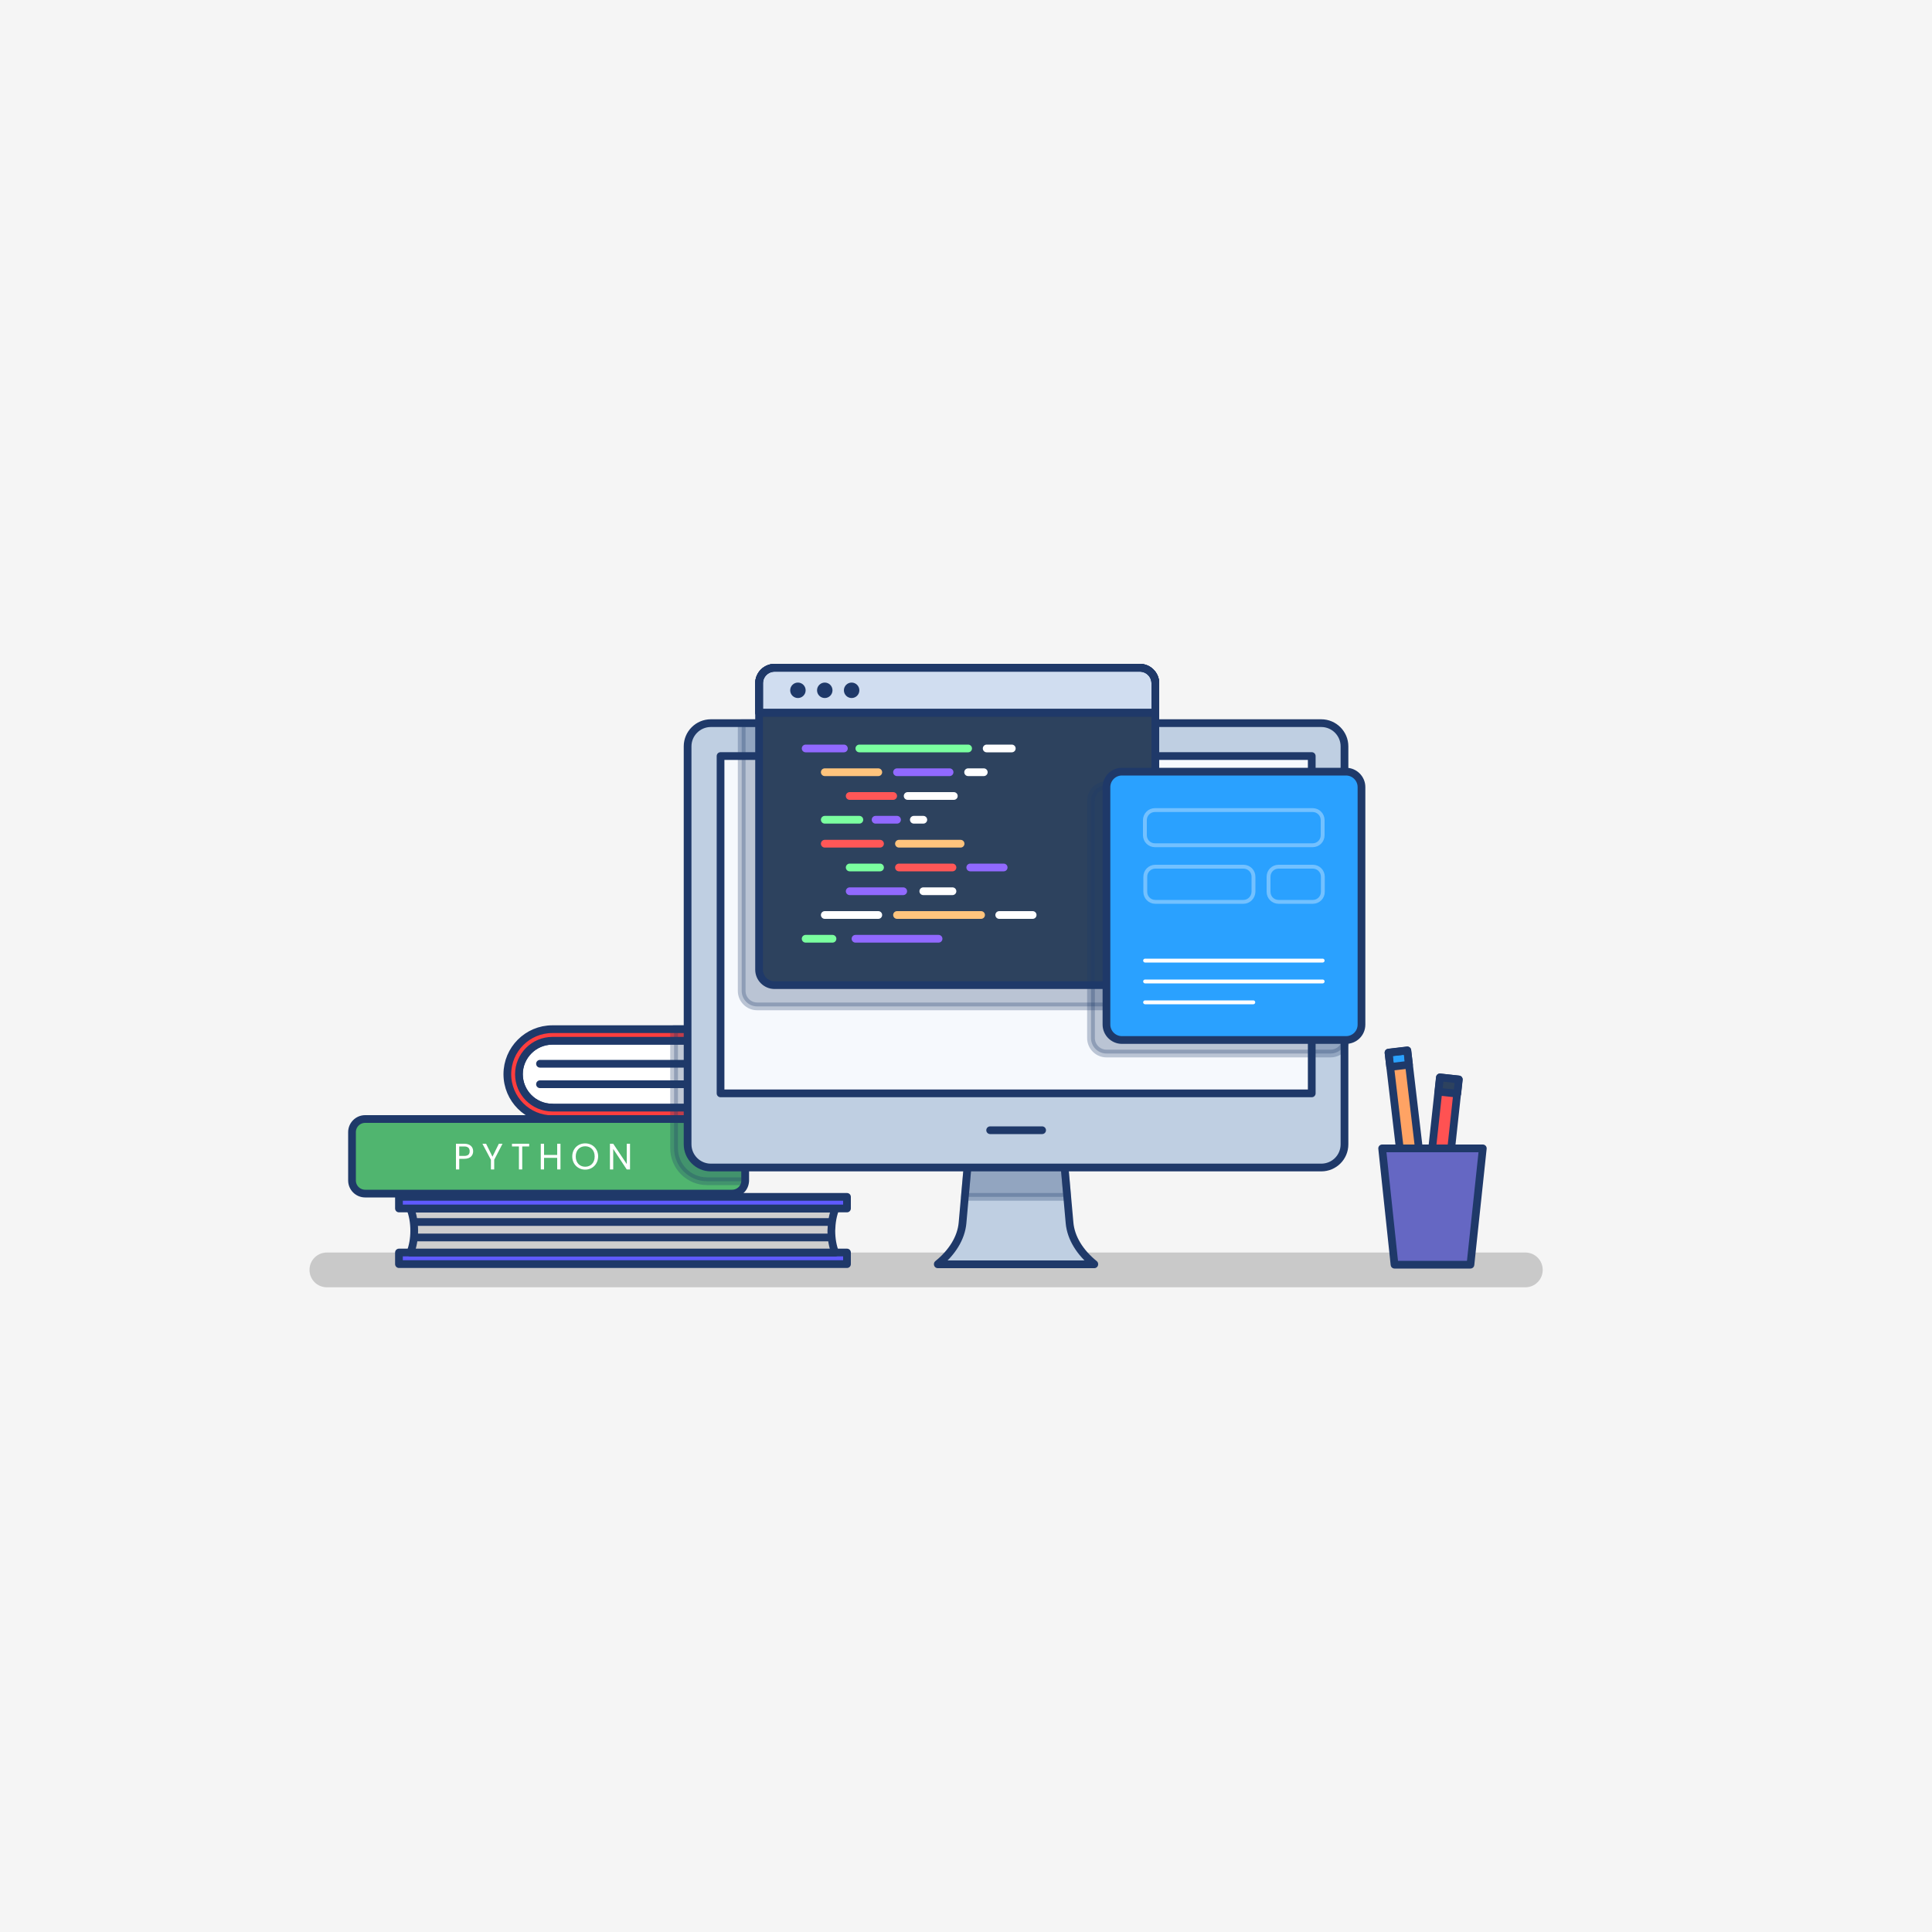 <?xml version="1.0" encoding="utf-8"?>
<!-- Generator: Adobe Illustrator 23.1.1, SVG Export Plug-In . SVG Version: 6.00 Build 0)  -->
<svg version="1.1" id="Layer_1" xmlns="http://www.w3.org/2000/svg" xmlns:xlink="http://www.w3.org/1999/xlink" x="0px" y="0px"
	 viewBox="0 0 1000 1000" style="enable-background:new 0 0 1000 1000;" xml:space="preserve">
<style type="text/css">
	.st0{fill:#F5F5F5;}
	.st1{fill:#2D425E;}
	.st2{fill:#C9C9C9;}
	.st3{fill:#CECECE;}
	.st4{fill:#FFFFFF;}
	.st5{fill:none;stroke:#1F3969;stroke-width:4;stroke-linecap:round;stroke-linejoin:round;stroke-miterlimit:10;}
	.st6{fill:#FF3E3E;}
	.st7{opacity:0.28;fill:#1F3969;stroke:#1F3969;stroke-width:4;stroke-linecap:round;stroke-linejoin:round;stroke-miterlimit:10;}
	.st8{fill:#50B56F;}
	.st9{fill:#5F5AFF;}
	.st10{fill:#F6F9FD;}
	.st11{fill:#BFCFE2;}
	.st12{fill:#D0DDF0;}
	.st13{fill:#2AA1FF;}
	.st14{opacity:0.34;fill:none;stroke:#FFFFFF;stroke-width:2;stroke-linecap:round;stroke-linejoin:round;stroke-miterlimit:10;}
	.st15{opacity:0.34;}
	.st16{fill:none;stroke:#FFFFFF;stroke-width:2;stroke-linecap:round;stroke-linejoin:round;stroke-miterlimit:10;}
	.st17{fill:#1F3969;}
	.st18{fill:none;stroke:#FFFFFF;stroke-width:4;stroke-linecap:round;stroke-linejoin:round;stroke-miterlimit:10;}
	.st19{fill:none;stroke:#7BFFA0;stroke-width:4;stroke-linecap:round;stroke-linejoin:round;stroke-miterlimit:10;}
	.st20{fill:none;stroke:#9169FF;stroke-width:4;stroke-linecap:round;stroke-linejoin:round;stroke-miterlimit:10;}
	.st21{fill:none;stroke:#FFC47D;stroke-width:4;stroke-linecap:round;stroke-linejoin:round;stroke-miterlimit:10;}
	.st22{fill:none;stroke:#FF5757;stroke-width:4;stroke-linecap:round;stroke-linejoin:round;stroke-miterlimit:10;}
	.st23{fill:#FFA364;}
	.st24{fill:#FF5252;}
	.st25{fill:#6567C3;}
</style>
<rect class="st0" width="1000" height="1000"/>
<g id="XMLID_34_">
	<path id="XMLID_223_" class="st2" d="M789.5,666.3H169.2c-5,0-9-4-9-9v0c0-5,4-9,9-9h620.3c5,0,9,4,9,9v0
		C798.5,662.3,794.5,666.3,789.5,666.3z"/>
	<g id="XMLID_19_">
		<g id="XMLID_163_">
			<path id="XMLID_178_" class="st3" d="M285.9,573.3c-9.6,0-17.3-7.8-17.3-17.3s7.8-17.3,17.3-17.3h98v34.7H285.9z"/>
			<path id="XMLID_162_" class="st4" d="M389.6,579.3H285.9c-12.9,0-23.3-10.5-23.3-23.3l0,0c0-12.9,10.5-23.3,23.3-23.3h103.7
				V579.3z"/>
			<line id="XMLID_164_" class="st5" x1="279.5" y1="550.6" x2="383.9" y2="550.6"/>
			<line id="XMLID_173_" class="st5" x1="279.5" y1="561.2" x2="383.9" y2="561.2"/>
			<path id="XMLID_179_" class="st5" d="M285.9,573.3c-9.6,0-17.3-7.8-17.3-17.3s7.8-17.3,17.3-17.3h98v34.7H285.9z"/>
			<path id="XMLID_161_" class="st6" d="M285.9,573.3c-9.6,0-17.3-7.8-17.3-17.3s7.8-17.3,17.3-17.3h99.7l4-6H285.9
				c-12.9,0-23.3,10.5-23.3,23.3v0c0,12.9,10.5,23.3,23.3,23.3h103.7l-4-6H285.9z"/>
			<path id="XMLID_182_" class="st5" d="M285.9,573.3c-9.6,0-17.3-7.8-17.3-17.3s7.8-17.3,17.3-17.3h99.7l4-6H285.9
				c-12.9,0-23.3,10.5-23.3,23.3v0c0,12.9,10.5,23.3,23.3,23.3h103.7l-4-6H285.9z"/>
			<rect id="XMLID_224_" x="348.9" y="532.6" class="st7" width="18.4" height="46.7"/>
		</g>
		<g id="XMLID_160_">
			<path id="XMLID_157_" class="st8" d="M378.9,617.8H189c-3.7,0-6.8-3-6.8-6.8v-25c0-3.7,3-6.8,6.8-6.8h189.9c3.7,0,6.8,3,6.8,6.8
				v25C385.7,614.8,382.7,617.8,378.9,617.8z"/>
			<g>
				<path class="st4" d="M240.3,599.8h-2.6v5.5H236V592h4.3c3.1,0,4.6,1.7,4.6,3.9C244.9,597.9,243.6,599.8,240.3,599.8z
					 M240.3,598.3c2,0,2.8-0.9,2.8-2.4c0-1.5-0.8-2.5-2.8-2.5h-2.6v4.9H240.3z"/>
				<path class="st4" d="M249.7,592h1.9l3.3,6.7l3.3-6.7h1.9l-4.3,8.3v5h-1.7v-5L249.7,592z"/>
				<path class="st4" d="M264.9,592h9v1.4h-3.6v11.9h-1.7v-11.9h-3.6V592z"/>
				<path class="st4" d="M288.4,599.3h-6.8v6h-1.7V592h1.7v5.8h6.8V592h1.7v13.3h-1.7V599.3z"/>
				<path class="st4" d="M302.9,605.4c-3.7,0-6.7-2.8-6.7-6.8c0-4,2.9-6.8,6.7-6.8c3.8,0,6.7,2.8,6.7,6.8
					C309.5,602.6,306.6,605.4,302.9,605.4z M302.9,603.9c2.8,0,4.9-2,4.9-5.3c0-3.3-2.1-5.3-4.9-5.3s-4.9,2-4.9,5.3
					C298,601.9,300.1,603.9,302.9,603.9z"/>
				<path class="st4" d="M326.1,592v13.3h-1.7l-7-10.6v10.6h-1.7V592h1.7l7,10.5V592H326.1z"/>
			</g>
			<path id="XMLID_146_" class="st5" d="M378.9,617.8H189c-3.7,0-6.8-3-6.8-6.8v-25c0-3.7,3-6.8,6.8-6.8h189.9c3.7,0,6.8,3,6.8,6.8
				v25C385.7,614.8,382.7,617.8,378.9,617.8z"/>
		</g>
		<path id="XMLID_246_" class="st7" d="M378.9,579.3h-30v15c0,9.4,7.6,17.1,17.1,17.1h19.7c0-0.1,0-0.2,0-0.3v-25
			C385.7,582.3,382.7,579.3,378.9,579.3z"/>
		<path id="XMLID_35_" class="st3" d="M432.4,625.6H212.4c1.3,3.2,2,7.2,2,11.4c0,4.2-0.7,8.1-2,11.4h219.9c-1.3-3.2-2-7.2-2-11.4
			C430.4,632.7,431.1,628.8,432.4,625.6z"/>
		<rect id="XMLID_156_" x="206.5" y="619.5" class="st9" width="231.9" height="6"/>
		<rect id="XMLID_32_" x="206.5" y="619.5" class="st5" width="231.9" height="6"/>
		<rect id="XMLID_147_" x="206.5" y="648.3" class="st10" width="231.9" height="6"/>
		<rect id="XMLID_39_" x="206.5" y="648.3" class="st9" width="231.9" height="6"/>
		<rect id="XMLID_37_" x="206.5" y="648.3" class="st5" width="231.9" height="6"/>
		<path id="XMLID_69_" class="st11" d="M553.6,633l-3-33.7h-49.4l-3,33.7c-0.7,7.8-5.4,15.3-12.8,21.3l0,0.1h81l0-0.1
			C559,648.3,554.3,640.8,553.6,633z"/>
		<polygon id="XMLID_33_" class="st7" points="501.2,599.3 499.4,619.5 552.4,619.5 550.6,599.3 		"/>
		<path id="XMLID_10_" class="st5" d="M553.6,633l-3-33.7h-49.4l-3,33.7c-0.7,7.8-5.4,15.3-12.8,21.3l0,0.1h81l0-0.1
			C559,648.3,554.3,640.8,553.6,633z"/>
		<path id="XMLID_13_" class="st4" d="M683.9,604.3h-316c-6.6,0-12-5.4-12-12v-206c0-6.6,5.4-12,12-12h316c6.6,0,12,5.4,12,12v206
			C695.9,599,690.5,604.3,683.9,604.3z"/>
		<path id="XMLID_63_" class="st11" d="M683.9,604.3h-316c-6.6,0-12-5.4-12-12v-206c0-6.6,5.4-12,12-12h316c6.6,0,12,5.4,12,12v206
			C695.9,599,690.5,604.3,683.9,604.3z"/>
		<path id="XMLID_4_" class="st5" d="M683.9,604.3h-316c-6.6,0-12-5.4-12-12v-206c0-6.6,5.4-12,12-12h316c6.6,0,12,5.4,12,12v206
			C695.9,599,690.5,604.3,683.9,604.3z"/>
		
			<rect id="XMLID_68_" x="438.6" y="325.6" transform="matrix(-1.836970e-16 1 -1 -1.836970e-16 1004.556 -47.272)" class="st10" width="174.6" height="306"/>
		<path id="XMLID_197_" class="st7" d="M383.9,374.3v138.6c0,4.4,3.6,8,8,8H581c4.4,0,8-3.6,8-8V374.3H383.9z"/>
		
			<rect id="XMLID_11_" x="438.6" y="325.6" transform="matrix(-1.836970e-16 1 -1 -1.836970e-16 1004.556 -47.272)" class="st5" width="174.6" height="306"/>
		<line id="XMLID_9_" class="st5" x1="512.5" y1="585" x2="539.4" y2="585"/>
		<path id="XMLID_15_" class="st1" d="M590,509.9H400.9c-4.4,0-8-3.6-8-8V353.7c0-4.4,3.6-8,8-8H590c4.4,0,8,3.6,8,8v148.3
			C598,506.4,594.4,509.9,590,509.9z"/>
		<path id="XMLID_17_" class="st5" d="M598,365.1H392.9v-11.5c0-4.4,3.6-8,8-8H590c4.4,0,8,3.6,8,8V365.1z"/>
		<path id="XMLID_23_" class="st12" d="M598,368.9H392.9v-15.3c0-4.4,3.6-8,8-8H590c4.4,0,8,3.6,8,8V368.9z"/>
		<path id="XMLID_18_" class="st5" d="M598,368.9H392.9v-15.3c0-4.4,3.6-8,8-8H590c4.4,0,8,3.6,8,8V368.9z"/>
		<path id="XMLID_20_" class="st5" d="M598,368.9H392.9v-15.3c0-4.4,3.6-8,8-8H590c4.4,0,8,3.6,8,8V368.9z"/>
		<path id="XMLID_12_" class="st5" d="M590,509.9H400.9c-4.4,0-8-3.6-8-8V353.7c0-4.4,3.6-8,8-8H590c4.4,0,8,3.6,8,8v148.3
			C598,506.4,594.4,509.9,590,509.9z"/>
		<g id="XMLID_72_">
			<path id="XMLID_7_" class="st7" d="M688.7,545.3h-116c-4.4,0-8-3.6-8-8V414.4c0-4.4,3.6-8,8-8h116c4.4,0,8,3.6,8,8v122.9
				C696.7,541.8,693.1,545.3,688.7,545.3z"/>
			<path id="XMLID_16_" class="st13" d="M696.7,538.3h-116c-4.4,0-8-3.6-8-8V407.4c0-4.4,3.6-8,8-8h116c4.4,0,8,3.6,8,8v122.9
				C704.7,534.8,701.1,538.3,696.7,538.3z"/>
			<path id="XMLID_14_" class="st5" d="M696.7,538.3h-116c-4.4,0-8-3.6-8-8V407.4c0-4.4,3.6-8,8-8h116c4.4,0,8,3.6,8,8v122.9
				C704.7,534.8,701.1,538.3,696.7,538.3z"/>
			<path id="XMLID_75_" class="st14" d="M679.4,437.5h-81.6c-2.9,0-5.2-2.3-5.2-5.2v-7.8c0-2.9,2.3-5.2,5.2-5.2h81.6
				c2.9,0,5.2,2.3,5.2,5.2v7.8C684.6,435.2,682.3,437.5,679.4,437.5z"/>
			<g id="XMLID_143_" class="st15">
				<path id="XMLID_78_" class="st16" d="M643.6,466.8h-45.6c-2.9,0-5.2-2.3-5.2-5.2v-7.8c0-2.9,2.3-5.2,5.2-5.2h45.6
					c2.9,0,5.2,2.3,5.2,5.2v7.8C648.7,464.5,646.4,466.8,643.6,466.8z"/>
				<path id="XMLID_79_" class="st16" d="M679.5,466.8h-17.7c-2.9,0-5.2-2.3-5.2-5.2v-7.8c0-2.9,2.3-5.2,5.2-5.2h17.7
					c2.9,0,5.2,2.3,5.2,5.2v7.8C684.7,464.5,682.4,466.8,679.5,466.8z"/>
			</g>
			<g id="XMLID_76_">
				<line id="XMLID_135_" class="st16" x1="592.7" y1="497.2" x2="684.6" y2="497.2"/>
				<line id="XMLID_136_" class="st16" x1="592.7" y1="508" x2="684.6" y2="508"/>
				<line id="XMLID_138_" class="st16" x1="592.7" y1="518.8" x2="648.7" y2="518.8"/>
			</g>
		</g>
		<circle id="XMLID_24_" class="st17" cx="413" cy="357.3" r="4"/>
		<circle id="XMLID_28_" class="st17" cx="426.9" cy="357.3" r="4"/>
		<circle id="XMLID_38_" class="st17" cx="440.8" cy="357.3" r="4"/>
		<g id="XMLID_61_">
			<line id="XMLID_54_" class="st18" x1="510.7" y1="387.4" x2="523.7" y2="387.4"/>
			<line id="XMLID_66_" class="st19" x1="444.8" y1="387.4" x2="501.1" y2="387.4"/>
			<line id="XMLID_29_" class="st20" x1="417" y1="387.4" x2="436.8" y2="387.4"/>
		</g>
		<g id="XMLID_42_">
			<line id="XMLID_62_" class="st20" x1="442.8" y1="485.9" x2="485.8" y2="485.9"/>
			<line id="XMLID_30_" class="st19" x1="417" y1="485.9" x2="430.9" y2="485.9"/>
		</g>
		<g id="XMLID_27_">
			<line id="XMLID_60_" class="st18" x1="501.1" y1="399.7" x2="509.2" y2="399.7"/>
			<line id="XMLID_45_" class="st20" x1="464.3" y1="399.7" x2="491.5" y2="399.7"/>
			<line id="XMLID_47_" class="st21" x1="426.9" y1="399.7" x2="454.6" y2="399.7"/>
		</g>
		<g id="XMLID_49_">
			<line id="XMLID_59_" class="st18" x1="469.8" y1="412" x2="493.7" y2="412"/>
			<line id="XMLID_50_" class="st22" x1="439.8" y1="412" x2="462.3" y2="412"/>
		</g>
		<g id="XMLID_65_">
			<line id="XMLID_58_" class="st18" x1="473" y1="424.3" x2="477.9" y2="424.3"/>
			<line id="XMLID_70_" class="st20" x1="453.2" y1="424.3" x2="464.3" y2="424.3"/>
			<line id="XMLID_67_" class="st19" x1="426.9" y1="424.3" x2="444.8" y2="424.3"/>
		</g>
		<g id="XMLID_73_">
			<line id="XMLID_77_" class="st21" x1="465.3" y1="436.7" x2="497.2" y2="436.7"/>
			<line id="XMLID_74_" class="st22" x1="426.9" y1="436.7" x2="455.5" y2="436.7"/>
		</g>
		<g id="XMLID_80_">
			<line id="XMLID_64_" class="st20" x1="502.2" y1="449" x2="519.5" y2="449"/>
			<line id="XMLID_84_" class="st22" x1="465.3" y1="449" x2="493" y2="449"/>
			<line id="XMLID_81_" class="st19" x1="439.8" y1="449" x2="455.5" y2="449"/>
		</g>
		<g id="XMLID_87_">
			<line id="XMLID_95_" class="st18" x1="477.9" y1="461.3" x2="493" y2="461.3"/>
			<line id="XMLID_90_" class="st20" x1="439.8" y1="461.3" x2="467.5" y2="461.3"/>
		</g>
		<g id="XMLID_98_">
			<line id="XMLID_71_" class="st18" x1="517.2" y1="473.6" x2="534.5" y2="473.6"/>
			<line id="XMLID_102_" class="st21" x1="464.3" y1="473.6" x2="507.8" y2="473.6"/>
			<line id="XMLID_99_" class="st18" x1="426.9" y1="473.6" x2="454.6" y2="473.6"/>
		</g>
		<line id="XMLID_145_" class="st5" x1="214.9" y1="632.5" x2="430.4" y2="632.5"/>
		<line id="XMLID_151_" class="st5" x1="214.9" y1="640.5" x2="430.4" y2="640.5"/>
		<path id="XMLID_158_" class="st5" d="M432.4,625.6H212.4c1.3,3.2,2,7.2,2,11.4c0,4.2-0.7,8.1-2,11.4h219.9c-1.3-3.2-2-7.2-2-11.4
			C430.4,632.7,431.1,628.8,432.4,625.6z"/>
	</g>
	<g id="XMLID_222_">
		<g id="XMLID_174_">
			
				<rect id="XMLID_177_" x="722.8" y="544.4" transform="matrix(0.993 -0.117 0.117 0.993 -62.746 88.794)" class="st23" width="9.8" height="72.6"/>
			
				<rect id="XMLID_31_" x="719" y="544.7" transform="matrix(0.993 -0.117 0.117 0.993 -58.994 88.13)" class="st13" width="9.8" height="7.4"/>
			
				<rect id="XMLID_217_" x="719" y="544.7" transform="matrix(0.993 -0.117 0.117 0.993 -58.994 88.13)" class="st5" width="9.8" height="7.4"/>
			
				<rect id="XMLID_22_" x="722.8" y="544.4" transform="matrix(0.993 -0.117 0.117 0.993 -62.746 88.794)" class="st5" width="9.8" height="72.6"/>
		</g>
		<g id="XMLID_189_">
			
				<rect id="XMLID_218_" x="741.4" y="558.1" transform="matrix(0.994 0.108 -0.108 0.994 68.602 -77.171)" class="st24" width="9.8" height="72.6"/>
			
				<rect id="XMLID_214_" x="741.4" y="558.1" transform="matrix(0.994 0.108 -0.108 0.994 68.602 -77.171)" class="st5" width="9.8" height="72.6"/>
			
				<rect id="XMLID_220_" x="745" y="558.3" transform="matrix(0.994 0.108 -0.108 0.994 65.117 -77.742)" class="st1" width="9.8" height="7.4"/>
			
				<rect id="XMLID_211_" x="745" y="558.3" transform="matrix(0.994 0.108 -0.108 0.994 65.117 -77.742)" class="st5" width="9.8" height="7.4"/>
		</g>
		<polygon id="XMLID_26_" class="st25" points="761.1,654.6 721.8,654.6 715.4,594.4 767.5,594.4 		"/>
		<polygon id="XMLID_233_" class="st25" points="715.4,594.4 715.5,595.5 755.2,595.5 748.9,654.6 761.1,654.6 767.5,594.4 		"/>
		<polygon id="XMLID_21_" class="st5" points="761.1,654.6 721.8,654.6 715.4,594.4 767.5,594.4 		"/>
	</g>
</g>
</svg>

